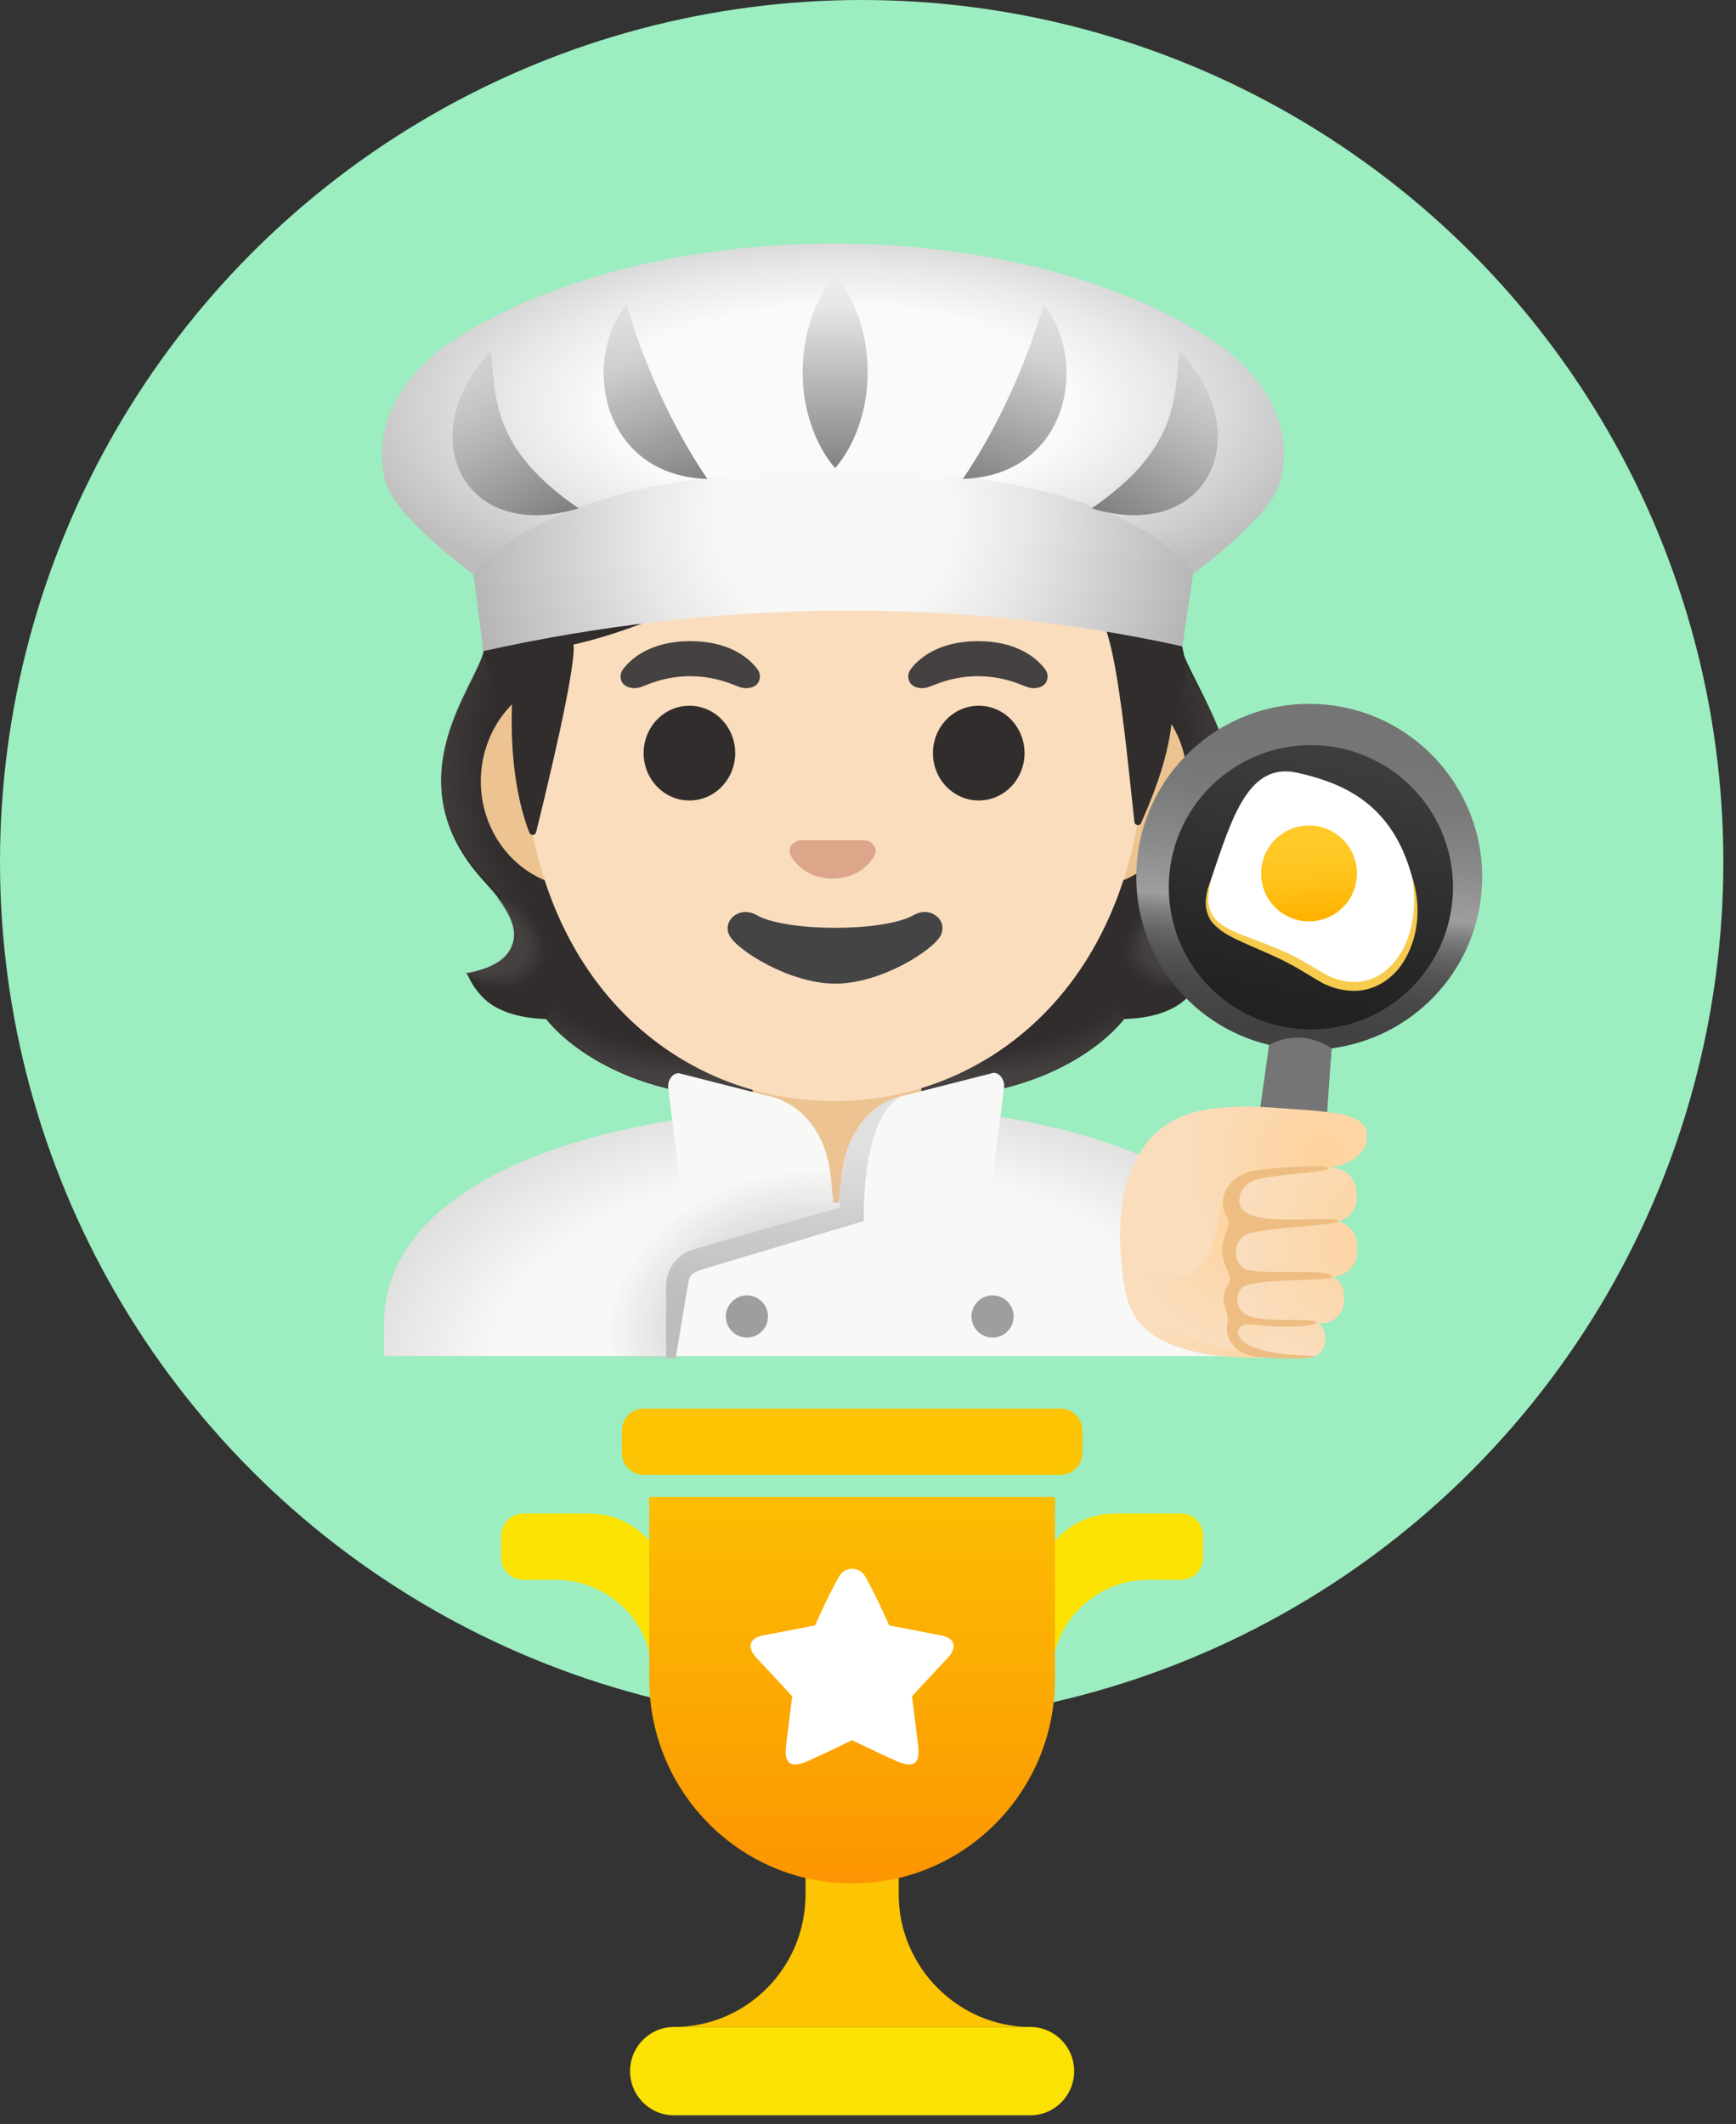 <svg width="112" height="137" viewBox="0 0 112 137" fill="none" xmlns="http://www.w3.org/2000/svg">
<rect x="0" y="0" width="112" height="137" fill="#333333" stroke="none"/>
<circle cx="55.592" cy="55.592" r="55.592" fill="#9CEDC0"/>
<path d="M74.748 61.259C74 59.896 74.628 58.125 76.578 56.792C82.995 52.402 77.326 44.932 76.291 42.02C76.309 41.984 75.777 40.903 75.794 40.867L74.718 40.813C74.377 40.765 65.663 40.044 53.881 40.038C42.093 40.038 33.127 40.759 32.78 40.813C32.78 40.813 31.195 41.984 31.207 42.02C30.603 44.458 25.37 50.409 31.177 56.792C32.768 58.539 33.749 59.896 33.008 61.259C32.284 62.586 30.131 62.779 30.131 62.779C30.131 62.779 30.627 64.136 31.823 64.868C32.93 65.547 34.294 65.703 35.233 65.727C35.233 65.727 38.911 70.837 48.528 70.837H59.234C68.851 70.837 72.529 65.727 72.529 65.727C73.468 65.703 74.832 65.547 75.938 64.868C77.134 64.136 77.631 62.779 77.631 62.779C77.631 62.779 75.472 62.586 74.748 61.259Z" fill="#312D2D"/>
<path d="M53.72 70.831V65.121L70.94 63.754L72.507 65.689C72.507 65.689 68.801 70.837 59.109 70.837L53.72 70.831Z" fill="url(#paint0_radial_5554_13523)"/>
<path d="M72.56 63.221C69.98 59.349 75.7 57.902 75.7 57.902L75.706 57.908C74.712 59.129 74.26 60.195 74.844 61.249C75.574 62.566 77.743 62.756 77.743 62.756C77.743 62.756 74.79 65.353 72.56 63.221Z" fill="url(#paint1_radial_5554_13523)"/>
<path d="M76.32 42.063C76.325 44.473 82.694 49.051 76.743 56.52C76.431 56.912 74.972 58.307 74.642 59.441C74.642 59.441 69.027 51.539 67.349 46.896C67.014 45.958 66.702 44.996 66.661 43.998C66.631 43.25 66.743 42.36 67.173 41.724C67.697 40.947 76.025 41.404 76.025 41.404C76.019 41.416 76.32 42.063 76.32 42.063Z" fill="url(#paint2_radial_5554_13523)"/>
<path d="M31.238 41.905C30.63 44.337 25.421 50.203 31.07 56.494C31.407 56.871 32.884 58.297 33.222 59.442C33.222 59.442 38.973 51.467 40.691 46.782C41.041 45.835 41.354 44.865 41.396 43.858C41.426 43.103 41.312 42.204 40.872 41.563C40.335 40.778 39.708 40.988 38.798 40.988C37.062 40.988 32.293 41.24 31.703 41.24C31.703 41.252 31.238 41.905 31.238 41.905Z" fill="url(#paint3_radial_5554_13523)"/>
<path d="M54.028 70.831V65.121L36.808 63.754L35.241 65.689C35.241 65.689 38.948 70.837 48.64 70.837L54.028 70.831Z" fill="url(#paint4_radial_5554_13523)"/>
<path d="M35.189 63.221C37.769 59.349 32.049 57.902 32.049 57.902L32.043 57.908C33.038 59.129 33.49 60.195 32.905 61.249C32.176 62.566 30.006 62.756 30.006 62.756C30.006 62.756 32.959 65.353 35.189 63.221Z" fill="url(#paint5_radial_5554_13523)"/>
<path d="M83.287 85.43C83.287 78.287 74.711 73.586 63.951 71.94V70.015C63.591 70.015 58.664 71.019 58.664 71.019H49.326L43.961 69.914L43.967 72.166C33.387 73.77 24.77 78.043 24.77 85.43V87.469H83.281V85.43H83.287Z" fill="url(#paint6_radial_5554_13523)"/>
<path d="M53.994 66.684H48.553V70.891C48.553 70.891 53.341 71.442 53.341 77.566H54.959C55.139 70.831 59.441 70.831 59.441 70.831V66.69L53.994 66.684Z" fill="#EDC391"/>
<path d="M53.808 78.058C53.785 77.843 53.623 76.129 53.593 75.847C53.269 72.935 51.615 71.155 49.632 70.706L43.789 69.219C43.412 69.219 43.1 69.615 43.1 70.1L43.999 77.225L52.131 79.365L53.808 78.058Z" fill="#F8F8F7"/>
<path d="M48.188 86.274C48.939 86.274 49.548 85.665 49.548 84.914C49.548 84.162 48.939 83.553 48.188 83.553C47.437 83.553 46.828 84.162 46.828 84.914C46.828 85.665 47.437 86.274 48.188 86.274Z" fill="#9E9E9E"/>
<path d="M64.037 86.274C64.789 86.274 65.398 85.665 65.398 84.914C65.398 84.162 64.789 83.553 64.037 83.553C63.286 83.553 62.677 84.162 62.677 84.914C62.677 85.665 63.286 86.274 64.037 86.274Z" fill="#9E9E9E"/>
<path d="M54.084 78.034C54.108 77.819 54.27 76.105 54.3 75.823C54.624 72.911 56.278 71.131 58.261 70.682L64.104 69.196C64.481 69.196 64.787 69.591 64.787 70.076L63.888 77.201L55.756 79.341L54.084 78.034Z" fill="#F8F8F7"/>
<path d="M55.109 75.841C53.797 75.793 51.394 75.35 48.829 75.829C42.255 77.069 38.312 82.097 39.187 86.447C39.271 86.855 39.409 87.238 39.577 87.61H42.974L43.7 81.659C44.538 80.749 55.181 78.22 55.181 78.22L55.109 75.841Z" fill="url(#paint7_radial_5554_13523)"/>
<path d="M54.3 75.823C54.27 76.081 54.186 77.015 54.156 77.309L54.21 77.872L44.605 80.623C43.628 80.982 42.975 81.911 42.975 82.954V87.61H43.592C43.592 87.61 44.305 83.259 44.413 82.678C44.521 82.097 44.982 81.995 45.252 81.893L55.72 78.759C55.72 71.197 58.267 70.681 58.267 70.681C56.278 71.131 54.624 72.911 54.3 75.823Z" fill="url(#paint8_linear_5554_13523)"/>
<path d="M70.186 43.554H37.437C33.908 43.554 31.02 46.628 31.02 50.391C31.02 54.154 33.908 57.228 37.437 57.228H70.186C73.715 57.228 76.603 54.148 76.603 50.391C76.603 46.634 73.715 43.554 70.186 43.554Z" fill="#EDC391"/>
<path d="M53.809 19.962C43.382 19.962 33.722 31.114 33.722 47.167C33.722 63.131 43.675 71.023 53.809 71.023C63.942 71.023 73.895 63.131 73.895 47.167C73.895 31.114 64.241 19.962 53.809 19.962Z" fill="#F9DDBD"/>
<path d="M31.188 41.996C31.433 44.387 33.063 44.753 33.063 44.753C32.788 49.553 33.68 52.507 34.154 53.705C34.238 53.915 34.531 53.897 34.585 53.681C35.178 51.302 37.198 43.015 37 41.571C37 41.571 43.795 40.222 50.285 35.447C51.603 34.476 53.036 33.649 54.558 33.044C62.701 29.802 64.403 35.333 64.403 35.333C64.403 35.333 70.048 34.248 71.75 42.086C72.391 45.022 72.822 49.726 73.188 53.016C73.212 53.25 73.529 53.298 73.619 53.082C74.189 51.776 75.327 49.187 75.597 46.544C75.693 45.615 76.969 44.387 76.268 41.697C75.471 38.623 72.253 23.983 53.731 23.983C35.208 23.983 30.804 38.239 31.188 41.996Z" fill="#312D2D"/>
<path d="M44.478 51.632C46.11 51.632 47.432 50.264 47.432 48.576C47.432 46.888 46.11 45.52 44.478 45.52C42.847 45.52 41.524 46.888 41.524 48.576C41.524 50.264 42.847 51.632 44.478 51.632Z" fill="#312D2D"/>
<path d="M63.145 51.632C64.776 51.632 66.099 50.264 66.099 48.576C66.099 46.888 64.776 45.52 63.145 45.52C61.513 45.52 60.19 46.888 60.19 48.576C60.19 50.264 61.513 51.632 63.145 51.632Z" fill="#312D2D"/>
<path d="M58.941 59.027C57.02 60.117 50.735 60.117 48.82 59.027C47.718 58.398 46.592 59.362 47.05 60.319C47.502 61.259 50.927 63.446 53.896 63.446C56.864 63.446 60.248 61.259 60.699 60.319C61.157 59.356 60.043 58.398 58.941 59.027Z" fill="#444444"/>
<path d="M48.865 43.159C48.308 42.422 47.025 41.355 44.532 41.355C42.04 41.355 40.751 42.428 40.2 43.159C39.954 43.482 40.014 43.86 40.188 44.087C40.344 44.297 40.811 44.495 41.327 44.321C41.842 44.147 42.849 43.626 44.532 43.614C46.216 43.626 47.223 44.147 47.738 44.321C48.254 44.495 48.721 44.303 48.877 44.087C49.045 43.86 49.111 43.482 48.865 43.159Z" fill="#454140"/>
<path d="M67.424 43.159C66.867 42.422 65.584 41.355 63.092 41.355C60.599 41.355 59.31 42.428 58.759 43.159C58.513 43.482 58.573 43.86 58.747 44.087C58.903 44.297 59.37 44.495 59.886 44.321C60.401 44.147 61.408 43.626 63.092 43.614C64.775 43.626 65.782 44.147 66.297 44.321C66.813 44.495 67.28 44.303 67.436 44.087C67.61 43.86 67.67 43.482 67.424 43.159Z" fill="#454140"/>
<path d="M56.015 54.251C55.95 54.228 55.89 54.211 55.825 54.206H51.614C51.549 54.211 51.483 54.228 51.424 54.251C51.043 54.396 50.835 54.766 51.013 55.163C51.192 55.561 52.03 56.67 53.719 56.67C55.408 56.67 56.247 55.555 56.425 55.163C56.61 54.771 56.396 54.396 56.015 54.251Z" fill="#DBA689"/>
<path d="M85.359 45.435C79.216 44.944 73.835 49.522 73.344 55.664C72.894 61.225 76.616 66.151 81.883 67.397L81.134 73.258C81.14 73.258 85.371 73.737 85.424 73.749L85.91 67.619C91.027 66.954 95.162 62.795 95.588 57.45C96.079 51.308 91.501 45.927 85.359 45.435Z" fill="url(#paint9_linear_5554_13523)"/>
<path d="M84.574 66.397C89.637 66.397 93.742 62.292 93.742 57.229C93.742 52.165 89.637 48.06 84.574 48.06C79.51 48.06 75.405 52.165 75.405 57.229C75.405 62.292 79.51 66.397 84.574 66.397Z" fill="url(#paint10_linear_5554_13523)"/>
<path d="M91.069 56.444C92.328 60.92 89.098 65.588 84.831 62.778C80.565 59.967 76.796 60.674 78.15 56.665C79.504 52.657 80.571 49.133 83.717 49.846C86.869 50.553 89.811 51.967 91.069 56.444Z" fill="white"/>
<path d="M84.453 59.428C86.161 59.428 87.545 58.043 87.545 56.336C87.545 54.628 86.161 53.244 84.453 53.244C82.746 53.244 81.361 54.628 81.361 56.336C81.361 58.043 82.746 59.428 84.453 59.428Z" fill="url(#paint11_linear_5554_13523)"/>
<path d="M91.069 56.443C91.662 58.193 91.609 60.248 90.614 61.926C90.129 62.759 89.338 63.466 88.367 63.76C87.396 64.06 86.347 63.88 85.46 63.478C84.58 63.005 83.873 62.502 83.046 62.088C82.237 61.663 81.386 61.321 80.541 60.944C79.708 60.56 78.785 60.207 78.15 59.422C77.868 59.008 77.76 58.505 77.796 58.031C77.82 57.798 77.868 57.564 77.916 57.336L78.15 56.677L78.006 57.354C77.982 57.582 77.952 57.81 77.952 58.037C77.964 58.487 78.108 58.918 78.377 59.248C78.965 59.889 79.858 60.201 80.715 60.524C81.583 60.842 82.452 61.183 83.303 61.591C84.142 61.992 84.963 62.556 85.718 62.945C86.509 63.311 87.39 63.46 88.211 63.227C89.032 63.011 89.733 62.418 90.23 61.693C90.728 60.962 91.027 60.087 91.153 59.188C91.291 58.283 91.243 57.354 91.069 56.443Z" fill="#F7CB4D"/>
<path d="M80.93 74.199C80.93 73.977 81.882 67.398 81.882 67.398L82.008 67.332C82.58 67.045 83.215 66.907 83.854 66.931C84.493 66.955 85.115 67.14 85.664 67.47L85.903 67.613L85.418 74.72L80.93 74.199Z" fill="#757575"/>
<path d="M78.287 21.994C72.505 18.159 63.618 15.708 53.809 15.708C43.999 15.708 34.975 18.159 29.192 21.994C25.555 24.403 24.003 27.86 24.878 31.09C25.537 33.493 31.014 37.406 31.014 37.406C37.701 40.546 38.337 35.195 53.737 35.177C69.137 35.195 69.772 40.546 76.46 37.406C76.46 37.406 81.943 33.493 82.596 31.084C83.471 27.86 81.925 24.403 78.287 21.994Z" fill="url(#paint12_radial_5554_13523)"/>
<path d="M31.187 41.996L30.558 37.07C30.558 37.07 34.711 30.305 54.084 30.305C73.457 30.305 76.975 37.028 76.975 37.028L76.28 41.69C61.485 38.419 45.941 38.724 31.187 41.996Z" fill="url(#paint13_radial_5554_13523)"/>
<path d="M40.422 19.615C40.422 19.615 41.95 25.451 45.635 30.892C38.834 30.677 37.461 23.342 40.422 19.615Z" fill="url(#paint14_linear_5554_13523)"/>
<path d="M31.672 22.646C31.996 25.744 31.732 28.939 37.329 32.791C29.737 35.081 26.591 27.938 31.672 22.646Z" fill="url(#paint15_linear_5554_13523)"/>
<path d="M67.334 19.615C67.334 19.615 65.805 25.451 62.12 30.892C68.921 30.677 70.294 23.342 67.334 19.615Z" fill="url(#paint16_linear_5554_13523)"/>
<path d="M76.088 22.646C75.765 25.744 76.028 28.939 70.432 32.791C78.024 35.081 81.17 27.938 76.088 22.646Z" fill="url(#paint17_linear_5554_13523)"/>
<path d="M53.881 17.757C54.75 18.794 55.199 19.83 55.523 20.867C55.84 21.904 55.972 22.941 55.978 23.977C55.978 25.014 55.846 26.05 55.529 27.087C55.205 28.124 54.756 29.16 53.881 30.197C53.006 29.16 52.557 28.124 52.233 27.087C51.916 26.05 51.784 25.014 51.784 23.977C51.79 22.941 51.922 21.904 52.239 20.867C52.557 19.83 53.006 18.794 53.881 17.757Z" fill="url(#paint18_linear_5554_13523)"/>
<path d="M79.582 74.672C78.916 74.774 78.269 74.936 77.664 75.206C76.789 75.589 72.63 74.325 72.331 78.34C72.295 79.448 72.157 82.948 73.08 84.674C75.01 88.275 82.404 87.466 82.961 87.562C86.479 88.143 85.017 76.806 83.045 75.343C82.799 75.182 82.398 74.972 82.044 74.774C81.355 74.397 80.271 74.57 79.582 74.672Z" fill="url(#paint19_radial_5554_13523)"/>
<path d="M84.418 85.165L80.439 85.039C80.201 85.022 79.966 85.092 79.777 85.237C79.588 85.381 79.459 85.59 79.414 85.824C79.306 86.339 79.684 86.831 80.229 86.939L84.16 87.562C84.789 87.676 85.394 87.268 85.466 86.657L85.502 86.345C85.562 85.722 85.071 85.183 84.418 85.165Z" fill="url(#paint20_radial_5554_13523)"/>
<path d="M79.349 76.374C79.247 76.374 73.326 81.252 73.326 81.252C73.326 81.252 73.458 83.637 75.747 85.585C76.394 86.13 78.258 86.909 79.133 86.939C85.113 87.16 84.376 76.35 79.349 76.374Z" fill="url(#paint21_radial_5554_13523)"/>
<path d="M72.307 80.982C72.307 80.982 73.128 81.629 74.35 82.126C78.065 83.643 78.569 79.082 78.659 78.375C79.144 74.75 82.35 75.589 85.07 75.439C85.634 75.409 87.569 75.133 88.109 73.863C88.678 71.748 86.502 71.754 81.918 71.43C80.672 71.34 79.426 71.352 78.185 71.514C72.265 72.275 72.127 78.255 72.307 80.982Z" fill="url(#paint22_radial_5554_13523)"/>
<path d="M85.718 78.723L80.025 79.149C79.258 79.197 79.24 79.778 79.192 80.503C79.126 81.288 79.216 81.965 80.049 82.025L85.766 82.355C86.73 82.415 87.557 81.689 87.557 80.761V80.287C87.533 79.346 86.701 78.627 85.718 78.723Z" fill="url(#paint23_radial_5554_13523)"/>
<path d="M85.676 75.367L80.787 76.002C80.055 76.086 79.534 76.673 79.522 77.368C79.498 78.124 80.157 78.735 80.954 78.753L85.898 78.843C86.821 78.855 87.582 78.118 87.534 77.231L87.51 76.781C87.444 75.876 86.611 75.223 85.676 75.367Z" fill="url(#paint24_radial_5554_13523)"/>
<path d="M85.166 82.169L80.654 82.373C79.983 82.391 79.455 82.882 79.389 83.511C79.305 84.194 79.857 84.811 80.582 84.889L85.082 85.345C85.921 85.429 86.676 84.817 86.7 84.008L86.712 83.595C86.73 82.774 86.029 82.115 85.166 82.169Z" fill="url(#paint25_radial_5554_13523)"/>
<path d="M85.934 82.36C86.005 81.719 80.834 82.324 80.205 81.791C79.486 81.18 79.576 79.999 80.469 79.61C81.475 79.166 86.359 79.04 86.353 78.765C86.353 78.255 79.767 79.484 79.953 77.405C80.079 75.996 81.439 76.008 82.446 75.841C83.045 75.739 85.676 75.565 85.676 75.379C85.676 75.193 85.029 75.247 84.957 75.241C84.478 75.193 81.391 75.337 80.582 75.583C79.522 75.906 78.659 76.847 78.959 78.046C79.007 78.249 79.096 78.429 79.204 78.603C79.414 78.927 78.941 79.808 78.881 80.263C78.731 81.437 79.372 82.067 79.36 82.492C79.354 82.816 79.036 83.043 78.947 83.541C78.851 84.092 79.312 84.715 79.198 85.368C79.156 85.59 79.138 85.77 79.18 85.998C79.246 86.339 79.42 86.639 79.666 86.885C80.235 87.46 81.02 87.532 81.787 87.574C82.302 87.604 84.418 87.729 84.897 87.46C83.764 87.436 80.331 87.352 79.869 86.058C79.839 85.177 80.78 85.44 81.367 85.5C82.033 85.566 83.279 85.596 83.95 85.536C84.136 85.518 84.915 85.434 84.915 85.296C84.915 85.087 83.069 85.153 82.842 85.141C82.015 85.105 80.271 85.225 79.899 84.236C79.761 83.876 79.821 83.427 80.067 83.121C80.654 82.372 85.892 82.69 85.934 82.36Z" fill="#EDBD82"/>
<g clip-path="url(#clip0_5554_13523)">
<path fill-rule="evenodd" clip-rule="evenodd" d="M43.48 130.74C48.168 130.74 51.969 126.914 51.969 122.194V118.277H57.982V122.194C57.982 126.914 61.873 130.74 66.471 130.74C71.069 130.74 37.541 130.74 43.48 130.74Z" fill="#FCC402"/>
<path fill-rule="evenodd" clip-rule="evenodd" d="M66.471 136.438H43.48C41.917 136.438 40.65 135.163 40.65 133.589C40.65 132.016 41.917 130.74 43.48 130.74C45.122 130.74 64.875 130.74 66.471 130.74C68.034 130.74 69.3 132.016 69.3 133.589C69.3 135.163 68.034 136.438 66.471 136.438Z" fill="#FCE202"/>
<path fill-rule="evenodd" clip-rule="evenodd" d="M76.198 101.896H74.076C70.754 101.896 67.886 104.606 67.886 107.95H66.825V101.896C67.316 99.457 69.386 97.622 71.953 97.622H76.198C76.979 97.622 77.612 98.26 77.612 99.047V100.471C77.612 101.258 76.979 101.896 76.198 101.896ZM35.875 101.896H33.753C32.972 101.896 32.338 101.258 32.338 100.471V99.047C32.338 98.26 32.972 97.622 33.753 97.622H37.998C40.564 97.622 42.635 99.457 43.126 101.896V107.95H42.065C42.065 104.606 39.196 101.896 35.875 101.896Z" fill="#FCE202"/>
<path fill-rule="evenodd" clip-rule="evenodd" d="M41.888 96.554H68.062V108.306C68.062 115.583 62.203 121.482 54.975 121.482C47.748 121.482 41.888 115.583 41.888 108.306V96.554Z" fill="url(#paint26_linear_5554_13523)"/>
<path fill-rule="evenodd" clip-rule="evenodd" d="M41.534 90.856H68.416C69.197 90.856 69.831 91.494 69.831 92.281V93.705C69.831 94.492 69.197 95.129 68.416 95.129H41.534C40.753 95.129 40.12 94.492 40.12 93.705V92.281C40.12 91.494 40.753 90.856 41.534 90.856Z" fill="#FCC402"/>
<path fill-rule="evenodd" clip-rule="evenodd" d="M61.14 106.943C60.137 107.995 58.842 109.414 58.842 109.414C58.842 109.414 59.065 111.182 59.238 112.604C59.418 114.076 58.607 113.942 57.726 113.542C56.456 112.965 54.975 112.243 54.975 112.243C54.975 112.243 53.495 112.965 52.225 113.542C51.344 113.942 50.532 114.076 50.712 112.604C50.886 111.182 51.109 109.414 51.109 109.414C51.109 109.414 49.814 107.995 48.811 106.943C48.303 106.411 48.167 105.685 49.252 105.481C50.679 105.212 52.586 104.836 52.586 104.836C52.586 104.836 53.406 102.957 54.137 101.679C54.513 101.023 55.438 101.023 55.814 101.679C56.545 102.957 57.365 104.836 57.365 104.836C57.365 104.836 59.272 105.212 60.699 105.481C61.784 105.685 61.648 106.411 61.14 106.943Z" fill="white"/>
</g>
<defs>
<radialGradient id="paint0_radial_5554_13523" cx="0" cy="0" r="1" gradientUnits="userSpaceOnUse" gradientTransform="translate(62.518 62.58) scale(14.115 6.959)">
<stop offset="0.728" stop-color="#454140" stop-opacity="0"/>
<stop offset="1" stop-color="#454140"/>
</radialGradient>
<radialGradient id="paint1_radial_5554_13523" cx="0" cy="0" r="1" gradientUnits="userSpaceOnUse" gradientTransform="translate(76.512 60.544) rotate(155.183) scale(4.162 3.065)">
<stop offset="0.663" stop-color="#454140"/>
<stop offset="1" stop-color="#454140" stop-opacity="0"/>
</radialGradient>
<radialGradient id="paint2_radial_5554_13523" cx="0" cy="0" r="1" gradientUnits="userSpaceOnUse" gradientTransform="translate(65.916 49.077) rotate(-94.241) scale(17.509 14.467)">
<stop offset="0.725" stop-color="#454140" stop-opacity="0"/>
<stop offset="1" stop-color="#454140"/>
</radialGradient>
<radialGradient id="paint3_radial_5554_13523" cx="0" cy="0" r="1" gradientUnits="userSpaceOnUse" gradientTransform="translate(42.154 48.901) rotate(-85.695) scale(17.808 14.932)">
<stop offset="0.725" stop-color="#454140" stop-opacity="0"/>
<stop offset="1" stop-color="#454140"/>
</radialGradient>
<radialGradient id="paint4_radial_5554_13523" cx="0" cy="0" r="1" gradientUnits="userSpaceOnUse" gradientTransform="translate(45.231 62.58) rotate(180) scale(14.115 6.959)">
<stop offset="0.728" stop-color="#454140" stop-opacity="0"/>
<stop offset="1" stop-color="#454140"/>
</radialGradient>
<radialGradient id="paint5_radial_5554_13523" cx="0" cy="0" r="1" gradientUnits="userSpaceOnUse" gradientTransform="translate(31.241 60.544) rotate(24.817) scale(4.162 3.065)">
<stop offset="0.663" stop-color="#454140"/>
<stop offset="1" stop-color="#454140" stop-opacity="0"/>
</radialGradient>
<radialGradient id="paint6_radial_5554_13523" cx="0" cy="0" r="1" gradientUnits="userSpaceOnUse" gradientTransform="translate(54.326 88.563) scale(40.418 23.471)">
<stop offset="0.559" stop-color="#F8F8F7"/>
<stop offset="1" stop-color="#C6C6C6"/>
</radialGradient>
<radialGradient id="paint7_radial_5554_13523" cx="0" cy="0" r="1" gradientUnits="userSpaceOnUse" gradientTransform="translate(50.888 84.673) rotate(-15.616) scale(11.954 9.03)">
<stop offset="0.153" stop-color="#BDBDBD"/>
<stop offset="1" stop-color="#BDBDBD" stop-opacity="0"/>
</radialGradient>
<linearGradient id="paint8_linear_5554_13523" x1="50.619" y1="87.586" x2="50.619" y2="74.368" gradientUnits="userSpaceOnUse">
<stop offset="0.299" stop-color="#BDBDBD"/>
<stop offset="0.657" stop-color="#CDCDCD"/>
<stop offset="1" stop-color="#E0E0E0"/>
</linearGradient>
<linearGradient id="paint9_linear_5554_13523" x1="85.515" y1="45.381" x2="82.941" y2="72.735" gradientUnits="userSpaceOnUse">
<stop offset="0.119" stop-color="#757575"/>
<stop offset="0.226" stop-color="#7A7A7A"/>
<stop offset="0.359" stop-color="#8A8A8A"/>
<stop offset="0.479" stop-color="#9E9E9E"/>
<stop offset="0.488" stop-color="#969696"/>
<stop offset="0.524" stop-color="#7B7B7B"/>
<stop offset="0.566" stop-color="#656565"/>
<stop offset="0.615" stop-color="#545454"/>
<stop offset="0.676" stop-color="#494949"/>
<stop offset="0.76" stop-color="#424242"/>
<stop offset="0.996" stop-color="#404040"/>
</linearGradient>
<linearGradient id="paint10_linear_5554_13523" x1="83.158" y1="64.877" x2="86.453" y2="47.085" gradientUnits="userSpaceOnUse">
<stop stop-color="#212121"/>
<stop offset="0.996" stop-color="#404040"/>
</linearGradient>
<linearGradient id="paint11_linear_5554_13523" x1="84.273" y1="53.267" x2="84.613" y2="58.986" gradientUnits="userSpaceOnUse">
<stop stop-color="#FFCA28"/>
<stop offset="0.341" stop-color="#FFC825"/>
<stop offset="0.629" stop-color="#FFC21A"/>
<stop offset="0.898" stop-color="#FFB809"/>
<stop offset="1" stop-color="#FFB300"/>
</linearGradient>
<radialGradient id="paint12_radial_5554_13523" cx="0" cy="0" r="1" gradientUnits="userSpaceOnUse" gradientTransform="translate(54.034 26.182) scale(32.784 13.835)">
<stop offset="0.462" stop-color="#FAFAFA"/>
<stop offset="0.634" stop-color="#EAEAEA"/>
<stop offset="0.969" stop-color="#C1C1C1"/>
<stop offset="1" stop-color="#BDBDBD"/>
</radialGradient>
<radialGradient id="paint13_radial_5554_13523" cx="0" cy="0" r="1" gradientUnits="userSpaceOnUse" gradientTransform="translate(53.791 33.45) rotate(0.372) scale(24.362 23.784)">
<stop offset="0.303" stop-color="#F8F8F7"/>
<stop offset="0.504" stop-color="#E8E8E7"/>
<stop offset="0.895" stop-color="#BFBFBF"/>
<stop offset="1" stop-color="#B3B3B3"/>
</radialGradient>
<linearGradient id="paint14_linear_5554_13523" x1="39.031" y1="18.782" x2="43.525" y2="31.665" gradientUnits="userSpaceOnUse">
<stop stop-color="#757575" stop-opacity="0"/>
<stop offset="1" stop-color="#757575" stop-opacity="0.9"/>
</linearGradient>
<linearGradient id="paint15_linear_5554_13523" x1="28.02" y1="23.946" x2="36.709" y2="33.009" gradientUnits="userSpaceOnUse">
<stop stop-color="#757575" stop-opacity="0"/>
<stop offset="1" stop-color="#757575" stop-opacity="0.9"/>
</linearGradient>
<linearGradient id="paint16_linear_5554_13523" x1="68.725" y1="18.782" x2="64.231" y2="31.665" gradientUnits="userSpaceOnUse">
<stop stop-color="#757575" stop-opacity="0"/>
<stop offset="1" stop-color="#757575" stop-opacity="0.9"/>
</linearGradient>
<linearGradient id="paint17_linear_5554_13523" x1="79.735" y1="23.946" x2="71.047" y2="33.01" gradientUnits="userSpaceOnUse">
<stop stop-color="#757575" stop-opacity="0"/>
<stop offset="1" stop-color="#757575" stop-opacity="0.9"/>
</linearGradient>
<linearGradient id="paint18_linear_5554_13523" x1="53.879" y1="17.755" x2="53.879" y2="30.203" gradientUnits="userSpaceOnUse">
<stop stop-color="#757575" stop-opacity="0"/>
<stop offset="1" stop-color="#757575" stop-opacity="0.9"/>
</linearGradient>
<radialGradient id="paint19_radial_5554_13523" cx="0" cy="0" r="1" gradientUnits="userSpaceOnUse" gradientTransform="translate(73.435 82.14) rotate(-91.415) scale(12.129 12.822)">
<stop offset="0.307" stop-color="#F9DDBD"/>
<stop offset="1" stop-color="#FFD29C"/>
</radialGradient>
<radialGradient id="paint20_radial_5554_13523" cx="0" cy="0" r="1" gradientUnits="userSpaceOnUse" gradientTransform="translate(87.767 79.283) rotate(-20.035) scale(8.887 8.887)">
<stop stop-color="#FFD29C"/>
<stop offset="1" stop-color="#F9DDBD"/>
</radialGradient>
<radialGradient id="paint21_radial_5554_13523" cx="0" cy="0" r="1" gradientUnits="userSpaceOnUse" gradientTransform="translate(81.064 78.979) rotate(-0.269) scale(8.116 8.116)">
<stop stop-color="#FFD29C"/>
<stop offset="1" stop-color="#F9DDBD"/>
</radialGradient>
<radialGradient id="paint22_radial_5554_13523" cx="0" cy="0" r="1" gradientUnits="userSpaceOnUse" gradientTransform="translate(85.438 74.674) rotate(9.966) scale(9.132 8.88)">
<stop stop-color="#FFD29C"/>
<stop offset="1" stop-color="#F9DDBD"/>
</radialGradient>
<radialGradient id="paint23_radial_5554_13523" cx="0" cy="0" r="1" gradientUnits="userSpaceOnUse" gradientTransform="translate(90.021 79.957) rotate(-3.193) scale(10.101 10.101)">
<stop stop-color="#FFD29C"/>
<stop offset="1" stop-color="#F9DDBD"/>
</radialGradient>
<radialGradient id="paint24_radial_5554_13523" cx="0" cy="0" r="1" gradientUnits="userSpaceOnUse" gradientTransform="translate(89.683 80.232) rotate(4.956) scale(9.652 9.652)">
<stop stop-color="#FFD29C"/>
<stop offset="1" stop-color="#F9DDBD"/>
</radialGradient>
<radialGradient id="paint25_radial_5554_13523" cx="0" cy="0" r="1" gradientUnits="userSpaceOnUse" gradientTransform="translate(89.001 79.357) rotate(-12.368) scale(9.656 9.656)">
<stop stop-color="#FFD29C"/>
<stop offset="1" stop-color="#F9DDBD"/>
</radialGradient>
<linearGradient id="paint26_linear_5554_13523" x1="54.975" y1="121.482" x2="54.975" y2="96.554" gradientUnits="userSpaceOnUse">
<stop stop-color="#FC9502"/>
<stop offset="1" stop-color="#FCBE02"/>
</linearGradient>
<clipPath id="clip0_5554_13523">
<rect width="45.274" height="45.582" fill="white" transform="translate(32.338 90.856)"/>
</clipPath>
</defs>
</svg>
